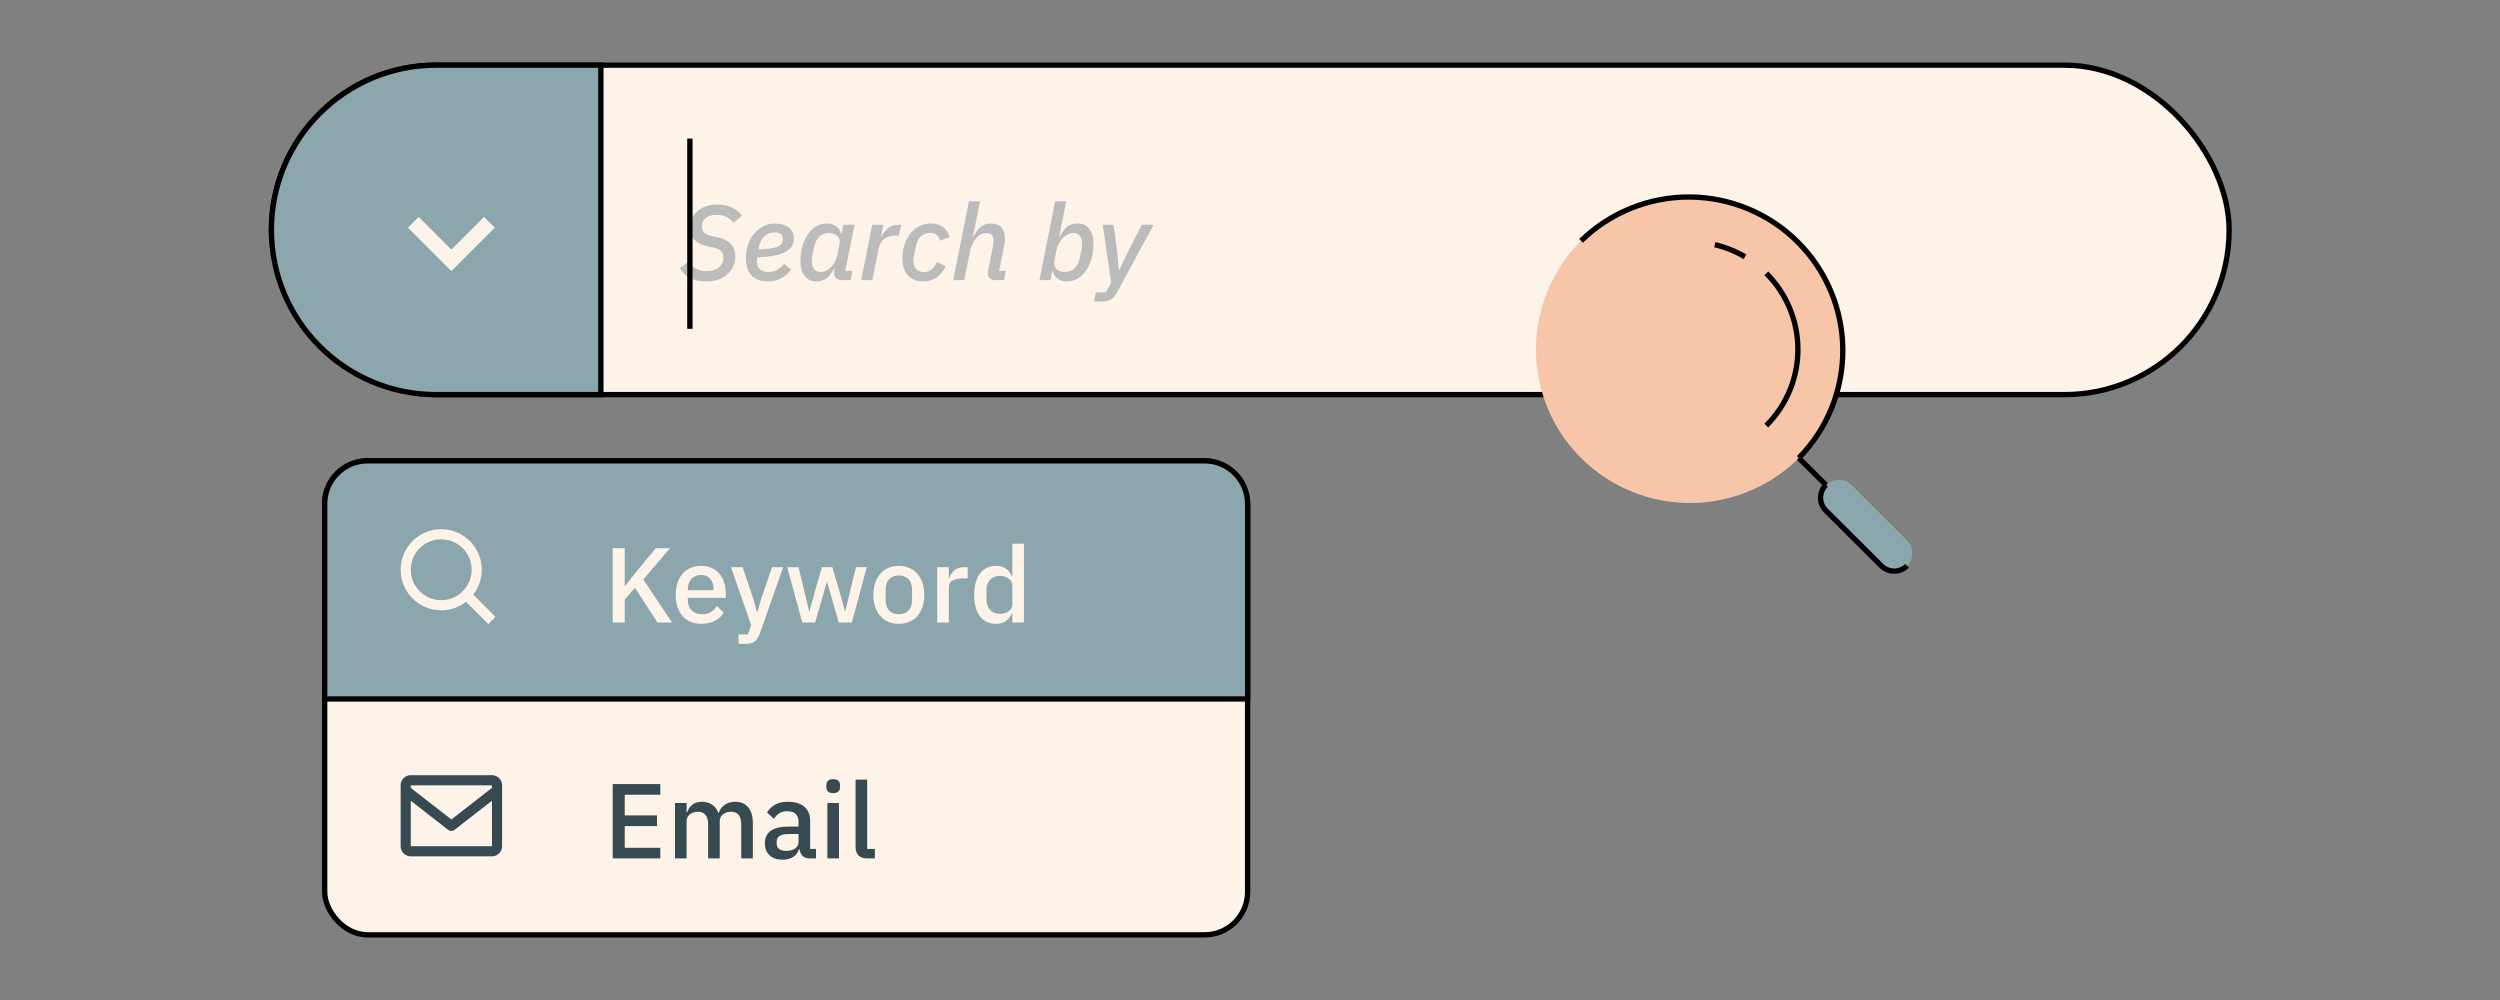<svg xmlns="http://www.w3.org/2000/svg" width="400" height="160" fill="none" viewBox="0 0 400 160"><rect x="0" y="0" width="400" height="160" fill="#808080" stroke="none"/><rect width="313.235" height="52.713" x="43.426" y="10.426" fill="#FDF3E8" stroke="#000" stroke-width=".852" rx="26.357"/><path fill="#BBB" d="M113.017 45.031C112.097 45.031 111.262 44.866 110.512 44.536C109.773 44.207 109.205 43.661 108.807 42.9L110.222 41.827C110.552 42.372 110.944 42.77 111.398 43.02C111.864 43.258 112.409 43.377 113.034 43.377C113.92 43.377 114.597 43.167 115.062 42.747C115.528 42.327 115.761 41.809 115.761 41.196C115.761 40.753 115.625 40.406 115.352 40.156C115.079 39.895 114.676 39.707 114.142 39.594L113.154 39.406C112.301 39.224 111.637 38.889 111.159 38.401C110.682 37.901 110.444 37.225 110.444 36.373C110.444 35.861 110.54 35.384 110.733 34.941C110.938 34.498 111.222 34.111 111.586 33.782C111.96 33.453 112.415 33.197 112.949 33.015C113.483 32.822 114.085 32.725 114.756 32.725C115.665 32.725 116.449 32.884 117.108 33.203C117.767 33.509 118.295 33.935 118.693 34.481L117.363 35.657C117.056 35.236 116.693 34.918 116.272 34.702C115.852 34.486 115.318 34.379 114.67 34.379C113.943 34.379 113.364 34.543 112.932 34.873C112.512 35.191 112.301 35.64 112.301 36.219C112.301 36.662 112.432 37.009 112.693 37.259C112.955 37.498 113.352 37.674 113.886 37.787L114.858 37.975C115.733 38.157 116.415 38.497 116.903 38.997C117.403 39.497 117.653 40.179 117.653 41.042C117.653 41.565 117.551 42.071 117.346 42.559C117.142 43.037 116.841 43.457 116.443 43.821C116.045 44.184 115.557 44.48 114.977 44.707C114.409 44.923 113.756 45.031 113.017 45.031ZM122.853 45.031C121.705 45.031 120.83 44.707 120.228 44.059C119.637 43.4 119.342 42.474 119.342 41.281C119.342 40.554 119.45 39.861 119.665 39.202C119.893 38.531 120.211 37.941 120.62 37.429C121.029 36.918 121.523 36.515 122.103 36.219C122.682 35.912 123.33 35.759 124.046 35.759C124.398 35.759 124.75 35.804 125.102 35.895C125.466 35.986 125.79 36.128 126.074 36.322C126.358 36.515 126.585 36.765 126.756 37.071C126.937 37.378 127.028 37.747 127.028 38.179C127.028 39.122 126.551 39.844 125.597 40.344C124.654 40.844 123.171 41.116 121.148 41.162C121.114 41.389 121.097 41.577 121.097 41.724C121.097 42.27 121.245 42.707 121.54 43.037C121.847 43.366 122.324 43.531 122.972 43.531C123.46 43.531 123.904 43.423 124.301 43.207C124.699 42.991 125.08 42.656 125.443 42.202L126.568 43.139C126.011 43.832 125.426 44.321 124.813 44.605C124.199 44.889 123.546 45.031 122.853 45.031ZM123.909 37.174C123.296 37.174 122.762 37.384 122.307 37.804C121.864 38.213 121.574 38.77 121.438 39.474L121.353 39.918C122.159 39.884 122.819 39.827 123.33 39.747C123.841 39.668 124.239 39.56 124.523 39.423C124.818 39.287 125.017 39.122 125.119 38.929C125.222 38.736 125.273 38.514 125.273 38.264C125.273 38.048 125.233 37.872 125.153 37.736C125.074 37.588 124.966 37.475 124.83 37.395C124.705 37.304 124.563 37.248 124.404 37.225C124.244 37.191 124.08 37.174 123.909 37.174ZM134.744 44.826C134.346 44.826 134.028 44.724 133.79 44.519C133.562 44.315 133.449 44.031 133.449 43.667C133.449 43.474 133.466 43.309 133.5 43.173L133.568 42.849H133.5C133.136 43.576 132.733 44.122 132.29 44.485C131.858 44.849 131.301 45.031 130.62 45.031C129.802 45.031 129.171 44.735 128.728 44.144C128.285 43.554 128.063 42.764 128.063 41.775C128.063 41.003 128.16 40.253 128.353 39.526C128.546 38.798 128.824 38.157 129.188 37.6C129.563 37.043 130.012 36.6 130.534 36.27C131.057 35.929 131.648 35.759 132.307 35.759C132.886 35.759 133.386 35.912 133.807 36.219C134.227 36.515 134.483 36.924 134.574 37.446H134.659L134.949 35.964H136.721L135.238 43.343H136.38L136.091 44.826H134.744ZM131.301 43.514C131.665 43.514 131.983 43.434 132.256 43.275C132.54 43.116 132.796 42.912 133.023 42.662C133.511 42.139 133.835 41.48 133.994 40.685L134.352 38.895C134.386 38.702 134.375 38.509 134.318 38.316C134.261 38.122 134.159 37.952 134.011 37.804C133.864 37.645 133.67 37.52 133.432 37.429C133.205 37.327 132.943 37.276 132.648 37.276C131.989 37.276 131.46 37.48 131.063 37.889C130.665 38.287 130.387 38.878 130.228 39.662L129.972 40.906C129.949 41.042 129.927 41.196 129.904 41.366C129.892 41.537 129.887 41.69 129.887 41.827C129.887 42.327 130 42.736 130.228 43.054C130.466 43.36 130.824 43.514 131.301 43.514ZM137.794 44.826L139.566 35.964H141.339L140.964 37.855H141.066C141.168 37.628 141.293 37.401 141.441 37.174C141.6 36.946 141.788 36.748 142.004 36.577C142.219 36.395 142.464 36.248 142.736 36.134C143.021 36.02 143.339 35.964 143.691 35.964H144.185L143.827 37.719H143.231C142.447 37.719 141.839 37.907 141.407 38.282C140.975 38.656 140.697 39.168 140.572 39.815L139.566 44.826H137.794ZM147.714 45.031C146.726 45.031 145.925 44.718 145.311 44.093C144.698 43.457 144.391 42.531 144.391 41.315C144.391 40.543 144.499 39.821 144.715 39.151C144.931 38.469 145.237 37.878 145.635 37.378C146.033 36.878 146.504 36.486 147.05 36.202C147.606 35.907 148.22 35.759 148.89 35.759C149.708 35.759 150.379 35.958 150.902 36.356C151.436 36.753 151.776 37.276 151.924 37.924L150.441 38.52C150.316 38.122 150.129 37.816 149.879 37.6C149.64 37.373 149.282 37.259 148.805 37.259C148.192 37.259 147.692 37.452 147.305 37.838C146.919 38.225 146.658 38.776 146.521 39.492L146.232 40.957C146.175 41.241 146.146 41.491 146.146 41.707C146.146 42.253 146.288 42.696 146.572 43.037C146.857 43.366 147.294 43.531 147.885 43.531C148.317 43.531 148.686 43.406 148.993 43.156C149.311 42.906 149.623 42.503 149.93 41.946L151.294 42.593C150.919 43.389 150.43 43.997 149.828 44.417C149.226 44.826 148.521 45.031 147.714 45.031ZM155.03 32.214H156.802L155.677 37.855H155.762C156.092 37.174 156.478 36.657 156.921 36.304C157.365 35.941 157.916 35.759 158.575 35.759C159.313 35.759 159.864 35.969 160.228 36.39C160.603 36.81 160.79 37.395 160.79 38.145C160.79 38.338 160.779 38.531 160.756 38.725C160.734 38.906 160.699 39.111 160.654 39.338L159.853 43.343H160.927L160.637 44.826H159.29C158.916 44.826 158.614 44.73 158.387 44.536C158.171 44.343 158.063 44.065 158.063 43.701C158.063 43.633 158.063 43.565 158.063 43.497C158.075 43.417 158.086 43.349 158.097 43.292L158.864 39.458C158.933 39.117 158.967 38.804 158.967 38.52C158.967 38.122 158.876 37.821 158.694 37.617C158.512 37.401 158.217 37.293 157.808 37.293C157.217 37.293 156.7 37.543 156.257 38.043C156.007 38.316 155.791 38.634 155.609 38.997C155.427 39.349 155.302 39.702 155.234 40.054L154.28 44.826H152.507L155.03 32.214ZM168.828 32.214H170.6L169.458 37.941H169.526C169.89 37.213 170.288 36.668 170.719 36.304C171.162 35.941 171.725 35.759 172.407 35.759C173.225 35.759 173.855 36.054 174.298 36.645C174.742 37.236 174.963 38.026 174.963 39.014C174.963 39.787 174.867 40.537 174.673 41.264C174.48 41.991 174.196 42.633 173.821 43.19C173.458 43.747 173.015 44.196 172.492 44.536C171.969 44.866 171.378 45.031 170.719 45.031C170.14 45.031 169.64 44.883 169.22 44.588C168.799 44.292 168.543 43.877 168.453 43.343H168.367L168.078 44.826H166.305L168.828 32.214ZM170.396 43.514C171.043 43.514 171.566 43.315 171.964 42.917C172.361 42.508 172.64 41.912 172.799 41.128L173.054 39.884C173.077 39.747 173.094 39.599 173.105 39.44C173.128 39.27 173.14 39.111 173.14 38.963C173.14 38.463 173.02 38.06 172.782 37.753C172.543 37.435 172.179 37.276 171.691 37.276C171.339 37.276 171.026 37.361 170.753 37.532C170.481 37.691 170.231 37.889 170.004 38.128C169.765 38.389 169.56 38.685 169.39 39.014C169.231 39.333 169.112 39.69 169.032 40.088L168.708 41.707C168.606 42.218 168.697 42.65 168.981 43.002C169.265 43.343 169.737 43.514 170.396 43.514ZM182.692 35.964H184.584L178.823 46.582C178.664 46.877 178.505 47.127 178.346 47.332C178.198 47.536 178.028 47.706 177.835 47.843C177.653 47.979 177.443 48.076 177.204 48.133C176.965 48.201 176.693 48.235 176.386 48.235H175.039L175.329 46.769H176.948L177.783 45.201L176.437 35.964H178.175L178.704 39.901L179.028 43.156H179.113L180.664 39.901L182.692 35.964Z"/><line x1="110.383" x2="110.383" y1="22.174" y2="52.609" stroke="#000" stroke-width=".852"/><path fill="#8CA6AD" stroke="#000" stroke-width=".852" d="M43.426 36.783C43.426 22.226 55.226 10.426 69.783 10.426H96.139V63.139H69.783C55.226 63.139 43.426 51.339 43.426 36.783Z"/><path fill="#FDF3E8" d="M77.443 34.705L72.217 39.931L66.991 34.705L65.269 36.426L72.217 43.374L79.165 36.426L77.443 34.705Z"/><path fill="#8CA6AD" d="M296.258 77.609C295.124 76.479 293.285 76.479 292.152 77.609C291.018 78.74 291.018 80.573 292.152 81.703L301.015 90.54C302.149 91.67 303.987 91.67 305.121 90.54C306.255 89.409 306.255 87.576 305.121 86.446L296.258 77.609Z"/><path stroke="#000" stroke-miterlimit="10" stroke-width=".852" d="M305.121 90.53C304.851 90.8 304.532 91.014 304.179 91.16C303.827 91.306 303.449 91.382 303.067 91.382C302.686 91.382 302.308 91.306 301.956 91.16C301.603 91.014 301.283 90.8 301.014 90.53L292.155 81.706C291.881 81.435 291.664 81.113 291.515 80.758C291.367 80.403 291.291 80.022 291.291 79.638C291.291 79.254 291.367 78.873 291.515 78.518C291.664 78.163 291.881 77.841 292.155 77.57"/><path fill="#F7C5A8" d="M276.768 79.638C289.911 76.127 297.711 62.658 294.189 49.554C290.668 36.451 277.158 28.674 264.015 32.185C250.872 35.697 243.072 49.166 246.594 62.269C250.116 75.373 263.625 83.149 276.768 79.638Z"/><path stroke="#000" stroke-miterlimit="10" stroke-width=".852" d="M252.968 38.539C257.604 34.01 263.845 31.487 270.336 31.52C276.827 31.552 283.043 34.138 287.633 38.714C292.223 43.29 294.816 49.487 294.849 55.959C294.882 62.43 292.352 68.653 287.808 73.275"/><path stroke="#000" stroke-miterlimit="10" stroke-width=".852" d="M282.607 43.73C285.846 46.961 287.665 51.341 287.665 55.909C287.665 60.476 285.846 64.857 282.607 68.087"/><path stroke="#000" stroke-miterlimit="10" stroke-width=".852" d="M274.37 39.147C276.069 39.545 277.697 40.2 279.198 41.09"/><path stroke="#000" stroke-miterlimit="10" stroke-width=".852" d="M292.155 77.607L287.808 73.281"/><rect width="147.67" height="75.844" x="51.948" y="73.731" fill="#FDF3E8" stroke="#000" stroke-width=".852" rx="6.878"/><path fill="#8CA6AD" stroke="#000" stroke-width=".852" d="M51.948 80.609C51.948 76.81 55.028 73.731 58.826 73.731H192.739C196.538 73.731 199.618 76.81 199.618 80.609V111.835H51.948V80.609Z"/><path fill="#FDF3E8" d="M101.593 94.053L99.957 95.928V99.609H98.031V87.713H99.957V93.746H100.025L101.729 91.582L104.933 87.713H107.183L102.939 92.724L107.524 99.609H105.206L101.593 94.053ZM112.19 99.814C111.554 99.814 110.985 99.706 110.485 99.49C109.986 99.274 109.559 98.967 109.207 98.57C108.855 98.161 108.582 97.672 108.389 97.104C108.207 96.525 108.116 95.882 108.116 95.178C108.116 94.474 108.207 93.837 108.389 93.269C108.582 92.69 108.855 92.201 109.207 91.803C109.559 91.394 109.986 91.082 110.485 90.866C110.985 90.65 111.554 90.542 112.19 90.542C112.837 90.542 113.406 90.656 113.894 90.883C114.394 91.11 114.809 91.428 115.138 91.838C115.468 92.235 115.712 92.701 115.871 93.235C116.042 93.769 116.127 94.343 116.127 94.957V95.655H110.042V95.945C110.042 96.627 110.241 97.189 110.639 97.632C111.048 98.064 111.627 98.28 112.377 98.28C112.923 98.28 113.383 98.161 113.758 97.922C114.133 97.683 114.451 97.36 114.712 96.951L115.803 98.024C115.474 98.57 114.996 99.007 114.371 99.337C113.746 99.655 113.019 99.814 112.19 99.814ZM112.19 91.991C111.872 91.991 111.576 92.048 111.304 92.161C111.042 92.275 110.815 92.434 110.622 92.639C110.44 92.843 110.298 93.087 110.196 93.371C110.093 93.656 110.042 93.968 110.042 94.309V94.428H114.167V94.258C114.167 93.576 113.991 93.031 113.639 92.621C113.286 92.201 112.803 91.991 112.19 91.991ZM123.52 90.747H125.31L121.577 101.365C121.475 101.66 121.356 101.91 121.22 102.115C121.095 102.331 120.941 102.501 120.759 102.626C120.589 102.762 120.379 102.859 120.129 102.916C119.879 102.984 119.583 103.018 119.242 103.018H118.169V101.501H119.669L120.18 100.001L116.959 90.747H118.816L120.589 95.962L121.1 97.888H121.185L121.748 95.962L123.52 90.747ZM125.952 90.747H127.759L128.662 94.462L129.463 97.82H129.514L130.434 94.462L131.508 90.747H133.178L134.269 94.462L135.207 97.82H135.258L136.042 94.462L136.962 90.747H138.684L136.297 99.609H134.201L133.042 95.57L132.326 93.082H132.292L131.593 95.57L130.417 99.609H128.372L125.952 90.747ZM143.813 99.814C143.2 99.814 142.637 99.706 142.126 99.49C141.626 99.274 141.2 98.967 140.848 98.57C140.496 98.161 140.223 97.672 140.03 97.104C139.837 96.525 139.74 95.882 139.74 95.178C139.74 94.474 139.837 93.837 140.03 93.269C140.223 92.69 140.496 92.201 140.848 91.803C141.2 91.394 141.626 91.082 142.126 90.866C142.637 90.65 143.2 90.542 143.813 90.542C144.427 90.542 144.984 90.65 145.484 90.866C145.995 91.082 146.427 91.394 146.779 91.803C147.131 92.201 147.404 92.69 147.597 93.269C147.79 93.837 147.887 94.474 147.887 95.178C147.887 95.882 147.79 96.525 147.597 97.104C147.404 97.672 147.131 98.161 146.779 98.57C146.427 98.967 145.995 99.274 145.484 99.49C144.984 99.706 144.427 99.814 143.813 99.814ZM143.813 98.28C144.45 98.28 144.961 98.087 145.347 97.701C145.734 97.303 145.927 96.712 145.927 95.928V94.428C145.927 93.644 145.734 93.059 145.347 92.673C144.961 92.275 144.45 92.076 143.813 92.076C143.177 92.076 142.666 92.275 142.28 92.673C141.893 93.059 141.7 93.644 141.7 94.428V95.928C141.7 96.712 141.893 97.303 142.28 97.701C142.666 98.087 143.177 98.28 143.813 98.28ZM149.957 99.609V90.747H151.815V92.451H151.9C152.025 91.997 152.286 91.599 152.684 91.258C153.081 90.917 153.633 90.747 154.337 90.747H154.831V92.536H154.098C153.36 92.536 152.792 92.656 152.394 92.894C152.008 93.133 151.815 93.485 151.815 93.951V99.609H149.957ZM161.971 98.144H161.886C161.693 98.666 161.375 99.075 160.932 99.371C160.5 99.666 159.989 99.814 159.398 99.814C158.273 99.814 157.404 99.41 156.79 98.604C156.177 97.786 155.87 96.644 155.87 95.178C155.87 93.712 156.177 92.576 156.79 91.769C157.404 90.951 158.273 90.542 159.398 90.542C159.989 90.542 160.5 90.69 160.932 90.985C161.375 91.269 161.693 91.678 161.886 92.213H161.971V86.997H163.829V99.609H161.971V98.144ZM159.96 98.212C160.528 98.212 161.006 98.076 161.392 97.803C161.778 97.519 161.971 97.149 161.971 96.695V93.661C161.971 93.207 161.778 92.843 161.392 92.57C161.006 92.286 160.528 92.144 159.96 92.144C159.313 92.144 158.796 92.355 158.409 92.775C158.023 93.184 157.83 93.729 157.83 94.411V95.945C157.83 96.627 158.023 97.178 158.409 97.598C158.796 98.007 159.313 98.212 159.96 98.212Z"/><path fill="#384A51" d="M98.031 137.348V125.451H105.649V127.156H99.957V130.462H105.121V132.166H99.957V135.643H105.649V137.348H98.031ZM107.997 137.348V128.485H109.855V129.951H109.94C110.031 129.724 110.139 129.508 110.264 129.303C110.4 129.099 110.559 128.922 110.741 128.775C110.934 128.616 111.156 128.496 111.406 128.417C111.667 128.326 111.968 128.281 112.309 128.281C112.911 128.281 113.445 128.428 113.911 128.724C114.377 129.019 114.718 129.474 114.934 130.087H114.985C115.144 129.587 115.451 129.161 115.905 128.809C116.36 128.457 116.945 128.281 117.661 128.281C118.547 128.281 119.235 128.582 119.723 129.184C120.212 129.775 120.456 130.621 120.456 131.723V137.348H118.598V131.945C118.598 131.263 118.468 130.752 118.206 130.411C117.945 130.059 117.53 129.883 116.962 129.883C116.724 129.883 116.496 129.917 116.28 129.985C116.065 130.042 115.871 130.133 115.701 130.258C115.542 130.383 115.411 130.542 115.309 130.735C115.207 130.928 115.156 131.15 115.156 131.399V137.348H113.298V131.945C113.298 130.57 112.758 129.883 111.679 129.883C111.451 129.883 111.224 129.917 110.997 129.985C110.781 130.042 110.588 130.133 110.417 130.258C110.247 130.383 110.111 130.542 110.008 130.735C109.906 130.928 109.855 131.15 109.855 131.399V137.348H107.997ZM129.52 137.348C129.032 137.348 128.657 137.211 128.396 136.939C128.134 136.655 127.975 136.297 127.918 135.865H127.833C127.663 136.422 127.35 136.842 126.896 137.126C126.441 137.41 125.89 137.552 125.242 137.552C124.322 137.552 123.612 137.314 123.112 136.836C122.623 136.359 122.379 135.717 122.379 134.91C122.379 134.024 122.697 133.359 123.334 132.916C123.981 132.473 124.924 132.252 126.163 132.252H127.765V131.502C127.765 130.956 127.617 130.536 127.322 130.241C127.026 129.945 126.566 129.797 125.941 129.797C125.419 129.797 124.992 129.911 124.663 130.138C124.333 130.366 124.055 130.655 123.828 131.007L122.72 130.002C123.015 129.502 123.43 129.093 123.964 128.775C124.498 128.445 125.197 128.281 126.061 128.281C127.208 128.281 128.089 128.548 128.702 129.082C129.316 129.616 129.623 130.383 129.623 131.382V135.831H130.56V137.348H129.52ZM125.771 136.138C126.35 136.138 126.828 136.013 127.202 135.763C127.577 135.501 127.765 135.155 127.765 134.723V133.445H126.197C124.913 133.445 124.271 133.842 124.271 134.638V134.945C124.271 135.342 124.402 135.643 124.663 135.848C124.936 136.041 125.305 136.138 125.771 136.138ZM133.318 126.9C132.932 126.9 132.648 126.809 132.466 126.627C132.296 126.446 132.21 126.213 132.21 125.929V125.639C132.21 125.355 132.296 125.122 132.466 124.94C132.648 124.758 132.932 124.667 133.318 124.667C133.704 124.667 133.983 124.758 134.153 124.94C134.324 125.122 134.409 125.355 134.409 125.639V125.929C134.409 126.213 134.324 126.446 134.153 126.627C133.983 126.809 133.704 126.9 133.318 126.9ZM132.381 128.485H134.238V137.348H132.381V128.485ZM138.783 137.348C138.147 137.348 137.67 137.189 137.351 136.87C137.045 136.541 136.891 136.086 136.891 135.507V124.735H138.749V135.831H139.976V137.348H138.783Z"/><path fill="#FDF3E8" d="M70.594 97.651C72.093 97.651 73.47 97.136 74.569 96.282L78.136 99.849L79.284 98.702L75.716 95.134C76.572 94.034 77.087 92.657 77.087 91.159C77.087 87.579 74.174 84.666 70.594 84.666C67.014 84.666 64.102 87.579 64.102 91.159C64.102 94.739 67.014 97.651 70.594 97.651ZM70.594 86.289C73.28 86.289 75.464 88.473 75.464 91.159C75.464 93.844 73.28 96.028 70.594 96.028C67.909 96.028 65.725 93.844 65.725 91.159C65.725 88.473 67.909 86.289 70.594 86.289Z"/><path fill="#384A51" d="M78.71 124.027H65.725C64.83 124.027 64.102 124.755 64.102 125.651V135.39C64.102 136.285 64.83 137.013 65.725 137.013H78.71C79.605 137.013 80.334 136.285 80.334 135.39V125.651C80.334 124.755 79.605 124.027 78.71 124.027ZM78.71 125.651V126.065L72.218 131.116L65.725 126.066V125.651H78.71ZM65.725 135.39V128.121L71.719 132.784C71.865 132.898 72.041 132.955 72.218 132.955C72.394 132.955 72.57 132.898 72.716 132.784L78.71 128.121L78.712 135.39H65.725Z"/></svg>